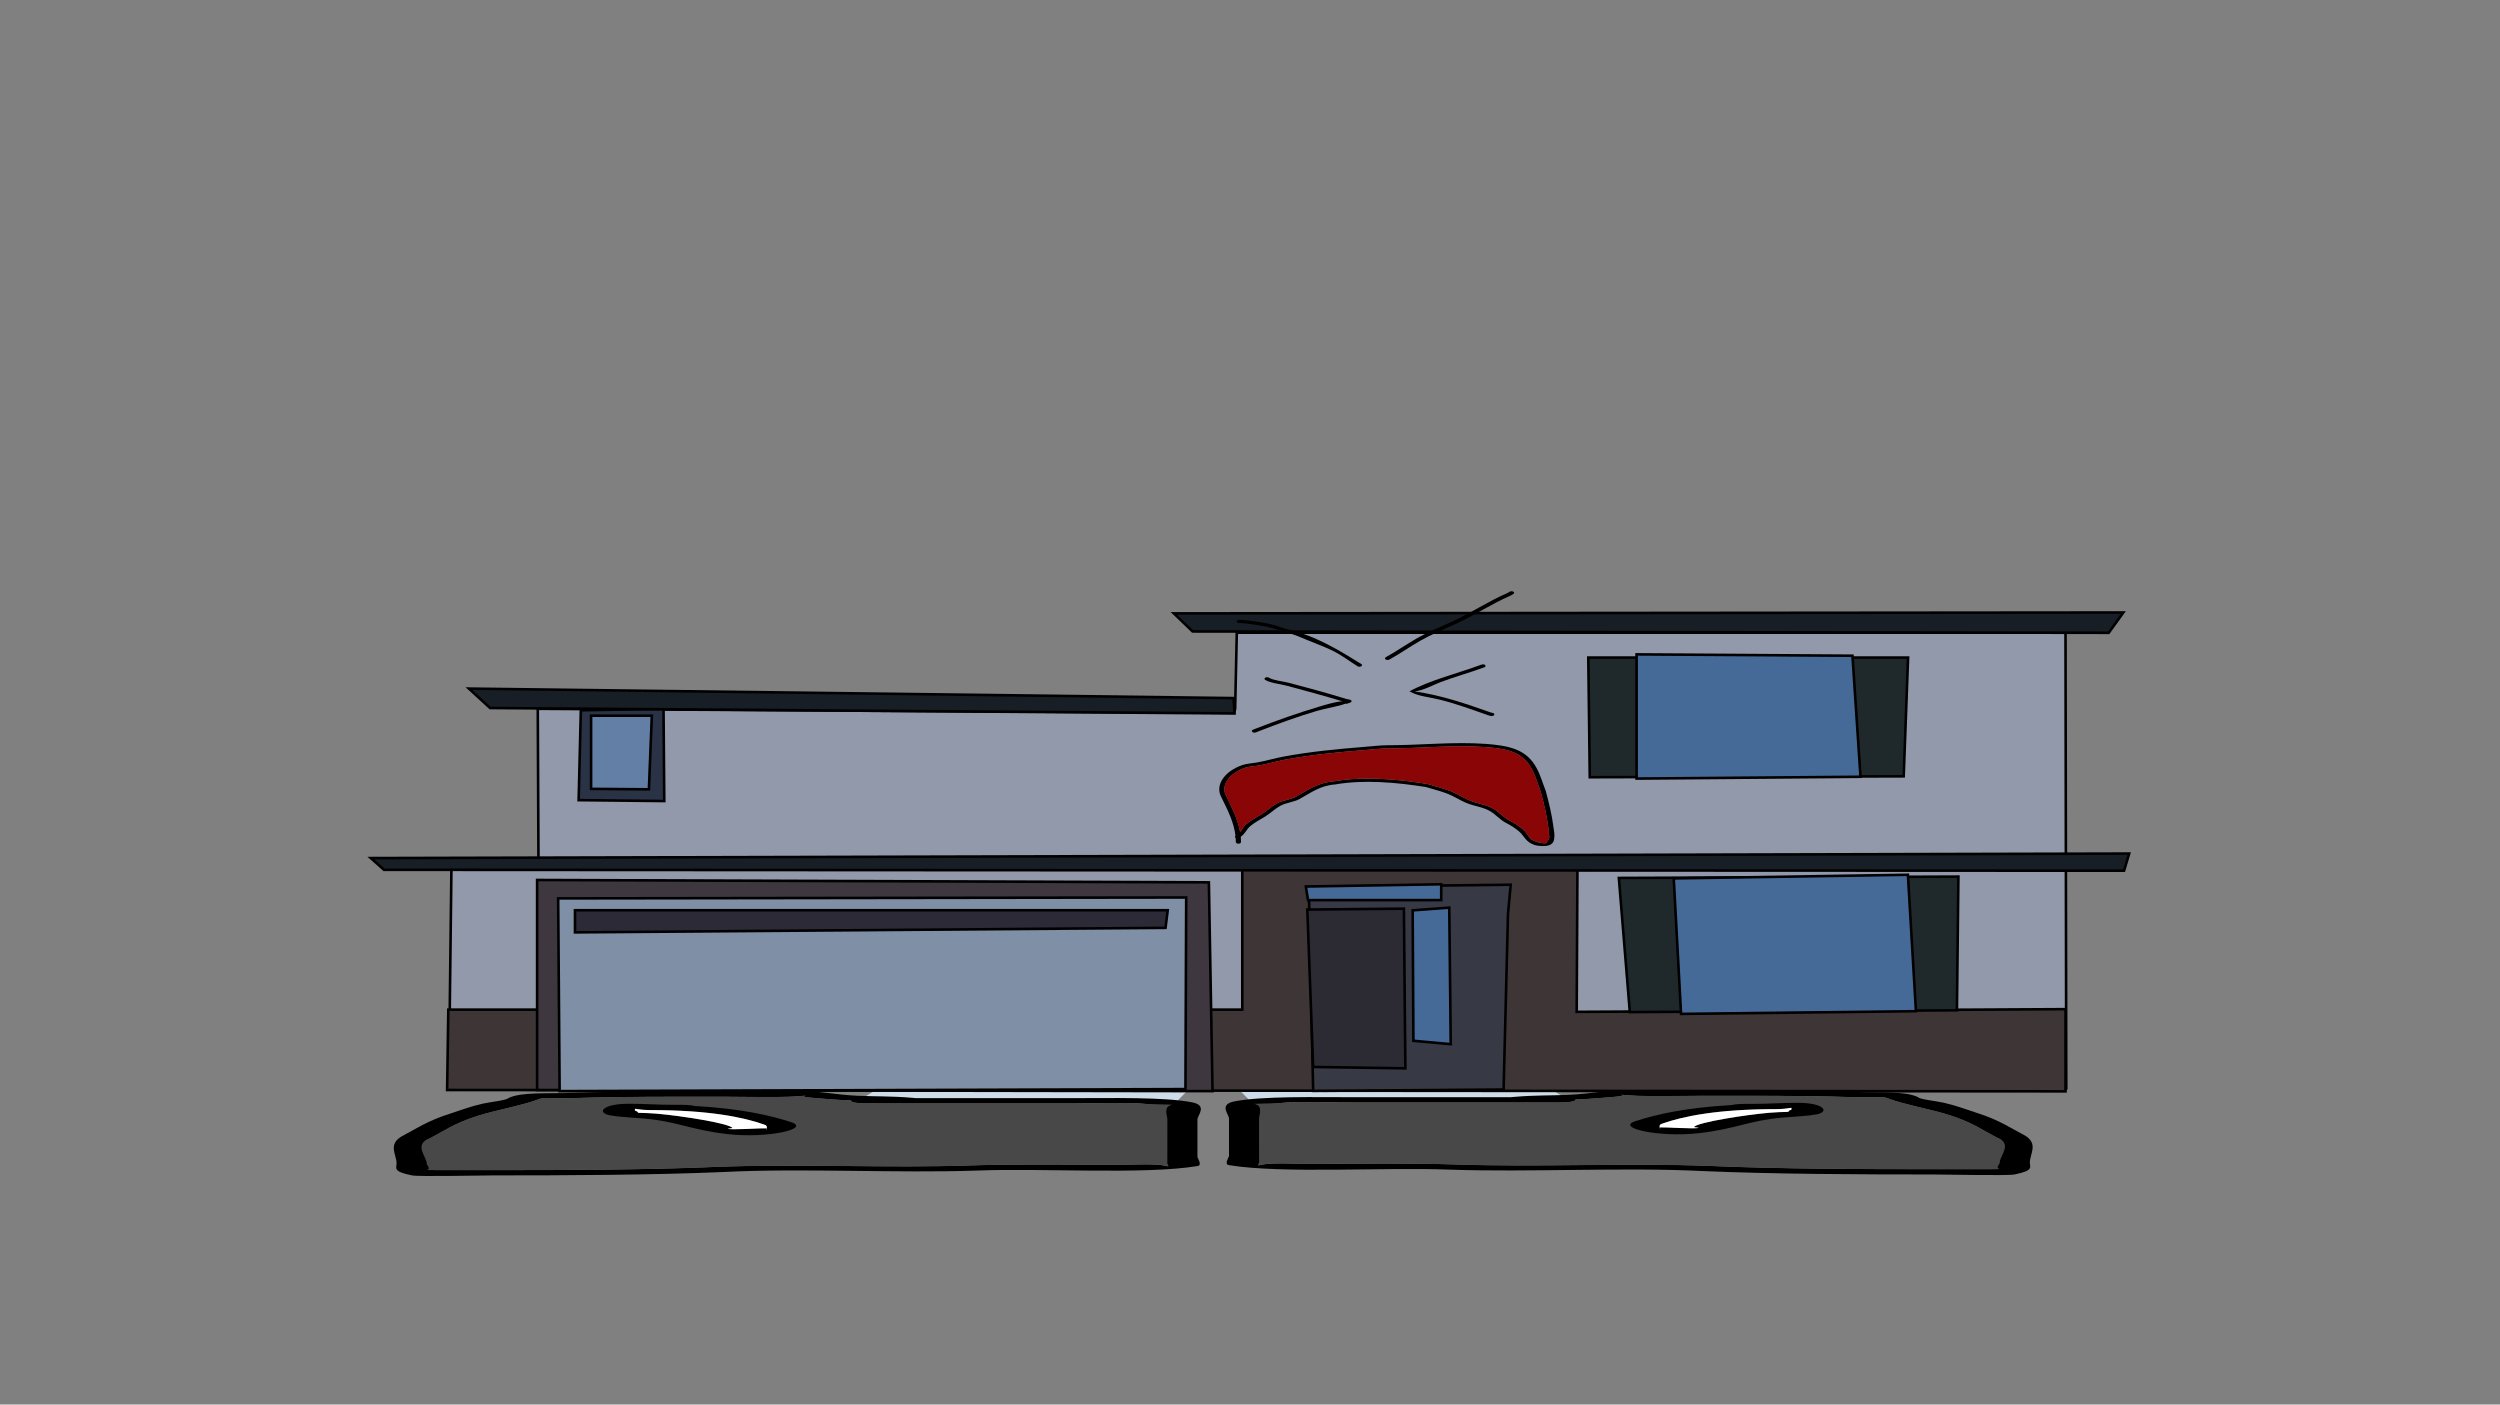 <svg version="1.1" xmlns="http://www.w3.org/2000/svg" xmlns:xlink="http://www.w3.org/1999/xlink" width="959.459" height="539.039" viewBox="0,0,959.459,539.039"><rect x="0" y="0" width="959.459" height="539.039" fill="#808080" stroke="none"/><g transform="translate(159.73,89.52)"><g data-paper-data="{&quot;isPaintingLayer&quot;:true}" fill-rule="nonzero" stroke-linejoin="miter" stroke-miterlimit="10" stroke-dasharray="" stroke-dashoffset="0" style="mix-blend-mode: normal"><path d="M-159.73,449.52v-539.039h959.459v539.039z" fill="none" stroke="#f00000" stroke-width="0" stroke-linecap="butt"/><path d="M320.206,333.168l-22.583,-22.907l107.269,0.203l38.391,22.704z" data-paper-data="{&quot;index&quot;:null}" fill="#cedce9" stroke="#000000" stroke-width="0" stroke-linecap="round"/><path d="M453.486,331.978c-2.903,0.251 -5.757,0.395 -8.583,0.498c0.019,0.039 0.029,0.079 0.029,0.121c0,1.022 -5.911,1.022 -5.911,1.022c-26.105,0 -52.21,0 -78.315,0c-6.718,0 -23.433,-0.464 -28.387,0.148c-2.854,0.352 -4.897,0.317 -8.554,0.364c-0.413,0.005 -1.164,0.016 -1.827,0.023c3.536,0.437 1.827,4.472 1.827,5.6c0,4.771 0,9.542 0,14.313c0,0.852 0,1.704 0,2.556c0,0.341 -1.04,1.312 0,1.022c3.955,-1.101 11.674,-0.509 20.687,-0.511c17.767,-0.004 36.789,-0.333 54.24,0.22c31.866,1.102 66.126,-0.659 97.737,0.569c26.624,1.151 58.494,1.255 85.924,1.255c6.896,0 13.791,0 20.687,0c1.038,0 2.667,-0.024 4.353,-0.051c-1.697,-0.524 0.08,-1.793 0.08,-2.505c0,-2.662 5.158,-7.253 -1.174,-9.645c-5.596,-2.904 -9.136,-5.7 -18.265,-8.596c-6.735,-2.137 -17.22,-4.031 -22.793,-6.154c-2.702,-1.265 -5.12,-0.361 -13.919,-0.654c-19.468,-0.648 -38.994,-0.511 -59.106,-0.511c-7.331,0 -16.538,0.257 -23.642,0c-1.5,-0.054 -4.318,-0.256 -6.431,-0.422c3.864,0.516 -4.953,1.016 -8.658,1.336zM360.706,331.575c19.729,0 39.459,0 59.188,0c0.569,-0.049 1.138,-0.098 1.707,-0.148c7.497,-0.648 14.265,-0.477 20.687,-0.767c8.753,-0.396 13.988,-1.728 23.018,-2.045c5.188,-0.182 19.556,0.403 26.91,0.403c19.94,0 39.858,-0.197 59.106,0.511c10.813,0.398 19.951,-0.378 25.007,1.99c0.745,0.899 6.712,1.462 9.832,2.154c4.769,1.057 8.755,2.623 12.445,3.794c9.148,2.902 13.17,5.887 18.906,8.864c5.126,3.137 1.781,7.028 1.781,10.291c0,1.804 1.644,3.076 -5.911,4.601c-2.634,0.532 -26.972,0 -31.031,0c-28.293,0 -61.351,-0.13 -88.791,-1.316c-30.146,-1.524 -66.029,0.53 -97.189,-0.548c-25.109,-0.978 -63.867,1.628 -84.429,-1.714c-2.036,-0.331 0,-3.034 0,-3.578c0,-4.771 0,-9.542 0,-14.313c0,-1.595 -4.065,-5.404 2.102,-6.591c10.762,-2.073 30.902,-1.588 46.66,-1.588z" data-paper-data="{&quot;index&quot;:null}" fill="#000000" stroke="none" stroke-width="0" stroke-linecap="butt"/><path d="M444.82,332.427c2.825,-0.104 5.714,-0.249 8.617,-0.5c3.705,-0.32 12.557,-0.821 8.693,-1.337c2.113,0.165 4.954,0.367 6.454,0.422c7.104,0.257 16.394,0.003 23.725,0.003c20.112,0 39.764,-0.122 59.232,0.526c8.798,0.293 11.235,-0.607 13.937,0.658c5.573,2.123 16.102,4.032 22.837,6.169c9.129,2.896 12.681,5.711 18.277,8.615c6.333,2.391 1.147,7.001 1.147,9.663c0,0.713 -1.787,1.984 -0.091,2.509c-1.687,0.026 -3.318,0.051 -4.355,0.051c-6.896,0 -13.803,0.003 -20.699,0.003c-27.43,0 -59.43,-0.086 -86.054,-1.237c-31.611,-1.228 -66.185,0.523 -98.05,-0.579c-17.45,-0.553 -36.526,-0.236 -54.293,-0.232c-9.013,0.002 -16.739,-0.592 -20.694,0.509c-1.04,0.289 -0.004,-0.683 -0.004,-1.024c0,-0.852 -0.01,-1.708 -0.01,-2.56c0,-4.771 -0.012,-9.571 -0.012,-14.342c0,-1.128 1.727,-5.173 -1.809,-5.61c0.663,-0.007 1.415,-0.018 1.828,-0.023c3.657,-0.046 5.705,-0.013 8.558,-0.365c4.955,-0.611 21.685,-0.152 28.402,-0.152c26.105,0 52.349,-0.02 78.454,-0.02c0,0 5.94,-0.002 5.94,-1.024c0,-0.042 -0.009,-0.082 -0.028,-0.121z" data-paper-data="{&quot;noHover&quot;:false,&quot;origItem&quot;:[&quot;Path&quot;,{&quot;applyMatrix&quot;:true,&quot;segments&quot;:[[[579.60736,595.76373],[0.95609,-0.20262],[0.00646,0.07548]],[[579.61718,596],[0,-0.08208],[0,2]],[[577.61718,598],[0,0],[-8.83333,0]],[[551.11718,598],[8.83333,0],[-2.27308,0]],[[541.51161,598.28885],[1.67648,-1.19621],[-0.96568,0.68904]],[[538.61718,599],[1.23739,-0.09027],[-0.13966,0.01019]],[[537.99901,599.04541],[0.22447,-0.0134],[1.19653,0.85421]],[[538.61718,610],[0,-2.20646],[0,9.33333]],[[538.61718,638],[0,-9.33333],[0,1.66667]],[[538.61718,643],[0,-1.66667],[0,0.66667]],[[538.61718,645],[-0.35177,0.56631],[1.33831,-2.15456]],[[545.61718,644],[-3.04994,0.00386],[6.01206,-0.00761]],[[563.97058,644.43107],[-5.90478,-1.08158],[10.78253,2.15651]],[[597.04254,645.54479],[-10.6965,-2.40266],[9.00888,2.25222]],[[626.11718,648],[-9.28168,0],[2.33333,0]],[[633.11718,648],[-2.33333,0],[0.35109,0]],[[634.59021,647.90091],[-0.5707,0.05184],[-0.57412,-1.02596]],[[634.61718,643],[0,1.39387],[0,-5.20707]],[[634.21982,624.13246],[2.14282,4.67827],[-1.8936,-5.6808]],[[628.03948,607.31672],[3.08887,5.66543],[-2.2791,-4.1802]],[[620.32688,595.27881],[1.8857,4.15235],[-0.91417,-2.47477]],[[615.61718,594],[2.9771,0.57275],[-6.58756,-1.26734]],[[595.61718,593],[6.8054,0],[-2.48058,0]],[[587.61718,593],[2.40395,0.50364],[-0.50743,-0.10631]],[[585.44122,592.1748],[0.71481,0.32365],[1.30749,1.01011]],[[582.51161,594.78885],[1.25365,-0.62682],[-0.98239,0.4912]]],&quot;closed&quot;:true}],&quot;index&quot;:null}" fill="#484848" stroke="none" stroke-width="0" stroke-linecap="butt"/><path d="M527.68,336.175c0,-0.119 -0.082,-0.317 -0.16,-0.512c-0.304,0.079 -0.759,0.147 -1.343,0.204c-1.751,0.308 -4.408,0.308 -4.408,0.308c-22.513,0 -35.517,2.714 -43.476,5.569c-0.936,0.324 -0.854,0.714 -0.854,1.076c0,0.103 -0.057,0.267 -0.119,0.436c0.06,-0.055 0.208,-0.099 0.511,-0.128c1.337,-0.127 12.959,0.651 14.385,0.203c0.429,-0.135 -2.102,-0.16 -1.963,-0.312c1.717,-1.865 19.923,-4.685 28.872,-5.459c2.321,-0.201 4.934,-0.302 7.532,-0.348c-1.016,-0.274 1.022,-0.692 1.022,-1.038zM477.29,343.342c-0.134,0.363 -0.253,0.711 0.15,0.502c0.276,-0.143 -0.122,-0.344 -0.15,-0.502zM467.721,340.83c8.447,-2.755 19.682,-5.266 37.191,-6.255c1.645,-0.445 5.037,-0.445 5.037,-0.445h2.955c6.692,0 10.232,-0.403 17.42,-0.403c9.982,0 12.296,3.433 7.076,4.439c-3.294,0.634 -8.577,0.843 -12.987,1.224c-13.052,1.129 -17.895,4.373 -32.196,5.987c-15.158,1.711 -31.845,-2.004 -24.496,-4.547z" data-paper-data="{&quot;index&quot;:null}" fill="#000000" stroke="none" stroke-width="0" stroke-linecap="butt"/><path d="M527.74,335.629c0.078,0.195 0.174,0.396 0.174,0.515c0,0.346 -2.013,0.771 -0.998,1.044c-2.598,0.046 -5.226,0.143 -7.547,0.344c-8.95,0.774 -27.244,3.58 -28.96,5.445c-0.14,0.152 2.11,0.267 1.682,0.401c-1.426,0.448 -13.149,-0.344 -14.486,-0.217c-0.303,0.029 -0.45,0.074 -0.509,0.128c0.062,-0.169 0.108,-0.336 0.108,-0.439c0,-0.362 -0.108,-0.76 0.828,-1.083c7.959,-2.855 21.432,-5.629 43.945,-5.629c0,0 2.669,0.002 4.42,-0.306c0.584,-0.057 1.038,-0.125 1.343,-0.204z" data-paper-data="{&quot;noHover&quot;:false,&quot;origItem&quot;:[&quot;Path&quot;,{&quot;applyMatrix&quot;:true,&quot;segments&quot;:[[[607.563,601.99816],[0.02649,0.38155],[-0.10299,0.15484]],[[607.10872,602.39727],[0.1976,-0.11227],[-0.59254,0.60273]],[[605.61718,603],[0,0],[-7.618,0]],[[590.90604,613.89443],[2.69308,-5.58508],[-0.31682,0.63364]],[[590.61718,616],[0,-0.70843],[0,0.20156]],[[590.57685,616.85325],[0.02106,-0.33136],[0.02013,-0.10671]],[[590.74964,616.60263],[-0.10238,0.05628],[0.45234,-0.24865]],[[595.61718,617],[-0.48256,0.87548],[0.14503,-0.26312]],[[594.95308,616.3906],[-0.04725,0.29671],[0.58086,-3.64773]],[[604.72276,605.71115],[-3.02833,1.51416],[0.78545,-0.39273]],[[607.27135,605.03032],[-0.87898,0.0905],[-0.34365,-0.53523]],[[607.61718,603],[0,0.6759],[0,-0.23192]]],&quot;closed&quot;:true}],&quot;index&quot;:null}" fill="#ffffff" stroke="none" stroke-width="0" stroke-linecap="butt"/><path d="M168.488,333.529l38.391,-22.704l107.269,-0.203l-22.583,22.907z" fill="#cedce9" stroke="#000000" stroke-width="0" stroke-linecap="round"/><path d="M158.285,332.338c-3.705,-0.32 -12.522,-0.82 -8.658,-1.336c-2.113,0.165 -4.931,0.367 -6.431,0.422c-7.104,0.257 -16.311,0 -23.642,0c-20.112,0 -39.638,-0.137 -59.106,0.511c-8.798,0.293 -11.217,-0.611 -13.919,0.654c-5.573,2.123 -16.058,4.017 -22.793,6.154c-9.129,2.896 -12.668,5.692 -18.265,8.596c-6.333,2.391 -1.174,6.983 -1.174,9.645c0,0.713 1.776,1.981 0.08,2.505c1.687,0.026 3.316,0.051 4.353,0.051c6.896,0 13.791,0 20.687,0c27.43,0 59.3,-0.104 85.924,-1.255c31.611,-1.228 65.872,0.533 97.737,-0.569c17.45,-0.553 36.472,-0.224 54.24,-0.22c9.013,0.002 16.732,-0.59 20.687,0.511c1.04,0.289 0,-0.682 0,-1.022c0,-0.852 0,-1.704 0,-2.556c0,-4.771 0,-9.542 0,-14.313c0,-1.128 -1.709,-5.163 1.827,-5.6c-0.663,-0.007 -1.414,-0.018 -1.827,-0.023c-3.657,-0.046 -5.7,-0.011 -8.554,-0.364c-4.955,-0.611 -21.67,-0.148 -28.387,-0.148c-26.105,0 -52.21,0 -78.315,0c0,0 -5.911,0 -5.911,-1.022c0,-0.042 0.01,-0.082 0.029,-0.121c-2.826,-0.104 -5.68,-0.247 -8.583,-0.498zM251.064,331.935c15.758,0 35.899,-0.485 46.66,1.588c6.167,1.188 2.102,4.996 2.102,6.591c0,4.771 0,9.542 0,14.313c0,0.545 2.036,3.247 0,3.578c-20.563,3.342 -59.32,0.736 -84.429,1.714c-31.159,1.078 -67.043,-0.976 -97.189,0.548c-27.44,1.187 -60.498,1.316 -88.791,1.316c-4.058,0 -28.396,0.532 -31.031,0c-7.555,-1.525 -5.911,-2.796 -5.911,-4.601c0,-3.264 -3.345,-7.154 1.781,-10.291c5.736,-2.976 9.758,-5.962 18.906,-8.864c3.69,-1.171 7.676,-2.737 12.445,-3.794c3.121,-0.692 9.087,-1.254 9.832,-2.154c5.057,-2.368 14.195,-1.592 25.007,-1.99c19.248,-0.708 39.166,-0.511 59.106,-0.511c7.354,0 21.722,-0.585 26.91,-0.403c9.031,0.317 14.266,1.649 23.018,2.045c6.422,0.29 13.191,0.118 20.687,0.767c0.569,0.049 1.138,0.098 1.707,0.148c19.729,0 39.459,0 59.188,0z" data-paper-data="{&quot;index&quot;:null}" fill="#000000" stroke="none" stroke-width="0" stroke-linecap="butt"/><path d="M166.95,332.787c-0.019,0.039 -0.028,0.079 -0.028,0.121c0,1.022 5.94,1.024 5.94,1.024c26.105,0 52.349,0.02 78.454,0.02c6.718,0 23.448,-0.459 28.402,0.152c2.854,0.352 4.902,0.319 8.558,0.365c0.413,0.005 1.164,0.017 1.828,0.023c-3.536,0.437 -1.809,4.482 -1.809,5.61c0,4.771 -0.012,9.571 -0.012,14.342c0,0.852 -0.01,1.708 -0.01,2.56c0,0.341 1.035,1.313 -0.004,1.024c-3.955,-1.101 -11.681,-0.507 -20.694,-0.509c-17.767,-0.004 -36.843,-0.321 -54.293,0.232c-31.866,1.102 -66.439,-0.649 -98.05,0.579c-26.624,1.151 -58.623,1.237 -86.054,1.237c-6.896,0 -13.803,-0.003 -20.699,-0.003c-1.038,0 -2.669,-0.025 -4.355,-0.051c1.697,-0.524 -0.091,-1.796 -0.091,-2.509c0,-2.662 -5.186,-7.271 1.147,-9.663c5.596,-2.904 9.148,-5.719 18.277,-8.615c6.735,-2.137 17.265,-4.046 22.837,-6.169c2.702,-1.265 5.139,-0.365 13.937,-0.658c19.468,-0.648 39.121,-0.526 59.232,-0.526c7.331,0 16.62,0.255 23.725,-0.003c1.5,-0.054 4.341,-0.256 6.454,-0.422c-3.864,0.516 4.988,1.016 8.693,1.337c2.903,0.251 5.792,0.396 8.617,0.5z" data-paper-data="{&quot;noHover&quot;:false,&quot;origItem&quot;:[&quot;Path&quot;,{&quot;applyMatrix&quot;:true,&quot;segments&quot;:[[[579.60736,595.76373],[0.95609,-0.20262],[0.00646,0.07548]],[[579.61718,596],[0,-0.08208],[0,2]],[[577.61718,598],[0,0],[-8.83333,0]],[[551.11718,598],[8.83333,0],[-2.27308,0]],[[541.51161,598.28885],[1.67648,-1.19621],[-0.96568,0.68904]],[[538.61718,599],[1.23739,-0.09027],[-0.13966,0.01019]],[[537.99901,599.04541],[0.22447,-0.0134],[1.19653,0.85421]],[[538.61718,610],[0,-2.20646],[0,9.33333]],[[538.61718,638],[0,-9.33333],[0,1.66667]],[[538.61718,643],[0,-1.66667],[0,0.66667]],[[538.61718,645],[-0.35177,0.56631],[1.33831,-2.15456]],[[545.61718,644],[-3.04994,0.00386],[6.01206,-0.00761]],[[563.97058,644.43107],[-5.90478,-1.08158],[10.78253,2.15651]],[[597.04254,645.54479],[-10.6965,-2.40266],[9.00888,2.25222]],[[626.11718,648],[-9.28168,0],[2.33333,0]],[[633.11718,648],[-2.33333,0],[0.35109,0]],[[634.59021,647.90091],[-0.5707,0.05184],[-0.57412,-1.02596]],[[634.61718,643],[0,1.39387],[0,-5.20707]],[[634.21982,624.13246],[2.14282,4.67827],[-1.8936,-5.6808]],[[628.03948,607.31672],[3.08887,5.66543],[-2.2791,-4.1802]],[[620.32688,595.27881],[1.8857,4.15235],[-0.91417,-2.47477]],[[615.61718,594],[2.9771,0.57275],[-6.58756,-1.26734]],[[595.61718,593],[6.8054,0],[-2.48058,0]],[[587.61718,593],[2.40395,0.50364],[-0.50743,-0.10631]],[[585.44122,592.1748],[0.71481,0.32365],[1.30749,1.01011]],[[582.51161,594.78885],[1.25365,-0.62682],[-0.98239,0.4912]]],&quot;closed&quot;:true}],&quot;index&quot;:null}" fill="#484848" stroke="none" stroke-width="0" stroke-linecap="butt"/><path d="M84.09,336.536c0,0.346 2.038,0.764 1.022,1.038c2.598,0.046 5.211,0.147 7.532,0.348c8.95,0.774 27.156,3.595 28.872,5.459c0.14,0.152 -2.391,0.177 -1.963,0.312c1.426,0.448 13.048,-0.33 14.385,-0.203c0.303,0.029 0.451,0.074 0.511,0.128c-0.062,-0.169 -0.119,-0.333 -0.119,-0.436c0,-0.362 0.083,-0.752 -0.854,-1.076c-7.959,-2.855 -20.962,-5.569 -43.476,-5.569c0,0 -2.657,-0 -4.408,-0.308c-0.584,-0.057 -1.038,-0.125 -1.343,-0.204c-0.078,0.195 -0.16,0.394 -0.16,0.512zM134.33,344.203c0.403,0.209 0.284,-0.138 0.15,-0.502c-0.028,0.158 -0.426,0.359 -0.15,0.502zM144.05,341.19c7.349,2.543 -9.338,6.257 -24.496,4.547c-14.302,-1.614 -19.144,-4.858 -32.196,-5.987c-4.409,-0.381 -9.693,-0.59 -12.987,-1.224c-5.22,-1.005 -2.906,-4.439 7.076,-4.439c7.188,0 10.728,0.403 17.42,0.403h2.955c0,0 3.392,0 5.037,0.445c17.508,0.989 28.743,3.5 37.191,6.255z" data-paper-data="{&quot;index&quot;:null}" fill="#000000" stroke="none" stroke-width="0" stroke-linecap="butt"/><path d="M84.031,335.989c0.304,0.079 0.759,0.147 1.343,0.204c1.751,0.308 4.42,0.306 4.42,0.306c22.513,0 35.986,2.774 43.945,5.629c0.936,0.324 0.828,0.721 0.828,1.083c0,0.103 0.046,0.269 0.108,0.439c-0.059,-0.055 -0.207,-0.1 -0.509,-0.128c-1.337,-0.127 -13.06,0.664 -14.486,0.217c-0.429,-0.135 1.821,-0.25 1.682,-0.401c-1.717,-1.865 -20.01,-4.671 -28.96,-5.445c-2.321,-0.201 -4.949,-0.298 -7.547,-0.344c1.016,-0.274 -0.998,-0.699 -0.998,-1.044c0,-0.119 0.096,-0.32 0.174,-0.515z" data-paper-data="{&quot;noHover&quot;:false,&quot;origItem&quot;:[&quot;Path&quot;,{&quot;applyMatrix&quot;:true,&quot;segments&quot;:[[[607.563,601.99816],[0.02649,0.38155],[-0.10299,0.15484]],[[607.10872,602.39727],[0.1976,-0.11227],[-0.59254,0.60273]],[[605.61718,603],[0,0],[-7.618,0]],[[590.90604,613.89443],[2.69308,-5.58508],[-0.31682,0.63364]],[[590.61718,616],[0,-0.70843],[0,0.20156]],[[590.57685,616.85325],[0.02106,-0.33136],[0.02013,-0.10671]],[[590.74964,616.60263],[-0.10238,0.05628],[0.45234,-0.24865]],[[595.61718,617],[-0.48256,0.87548],[0.14503,-0.26312]],[[594.95308,616.3906],[-0.04725,0.29671],[0.58086,-3.64773]],[[604.72276,605.71115],[-3.02833,1.51416],[0.78545,-0.39273]],[[607.27135,605.03032],[-0.87898,0.0905],[-0.34365,-0.53523]],[[607.61718,603],[0,0.6759],[0,-0.23192]]],&quot;closed&quot;:true}],&quot;index&quot;:null}" fill="#ffffff" stroke="none" stroke-width="0" stroke-linecap="butt"/><g stroke="#000000" stroke-width="1" stroke-linecap="round"><path d="M13.519,243.735l33.42,0.52l-0.281,-61.751l267.219,1.56l0.421,-1.56l0.632,-29.207h318.05l0.28,174.814l-620.743,0.173z" data-paper-data="{&quot;index&quot;:null}" fill="#9299aa"/><path d="M12.326,297.95h304.711v-53.951l128.624,-0.347l-0.281,55.165l187.601,-1.04v31.547l-621.116,-0.52z" data-paper-data="{&quot;index&quot;:null}" fill="#3e3537"/><path d="M46.407,328.804v-80.602l257.81,0.91l1.404,80.125z" data-paper-data="{&quot;index&quot;:null}" fill="#3e373f"/><path d="M55.043,329.237l-0.562,-73.972l241.03,-0.347l-0.281,73.538z" data-paper-data="{&quot;index&quot;:null}" fill="#7f8fa5"/><path d="M60.941,259.816h227.48l-0.843,6.76l-226.637,1.733z" data-paper-data="{&quot;index&quot;:null}" fill="#2c2a37"/><path d="M344.237,329.151l-1.685,-78.262l77.512,-0.867l-1.053,11.18l-1.685,67.428z" data-paper-data="{&quot;index&quot;:null}" fill="#373945"/><path d="M341.991,259.556l37.071,-0.347l0.562,61.275l-35.386,-0.52z" data-paper-data="{&quot;index&quot;:null}" fill="#2c2b34"/><path d="M382.712,309.91l-0.281,-50.051l14.042,-1.04l0.562,52.391z" data-paper-data="{&quot;index&quot;:null}" fill="#466a97"/><path d="M341.429,250.716l51.955,-0.867v6.067h-51.113z" data-paper-data="{&quot;index&quot;:null}" fill="#466a97"/><path d="M461.558,247.422l130.309,-0.52l-0.562,51.308l-125.535,0.693z" data-paper-data="{&quot;index&quot;:null}" fill="#1f292b"/><path d="M572.49,246.209l3.089,52.348l-90.149,1.04l-2.808,-52.001z" data-paper-data="{&quot;index&quot;:null}" fill="#466a97"/><path d="M-12.358,244.302l-5.055,-4.507l674.827,-1.733l-1.966,6.587l-364.459,-0.173z" data-paper-data="{&quot;index&quot;:null}" fill="#171e25"/><path d="M570.875,208.421l-120.48,0.347l-0.562,-45.934h122.727z" data-paper-data="{&quot;index&quot;:null}" fill="#1f292b"/><path d="M551.216,162.14l3.089,46.454l-85.937,0.693v-47.668z" data-paper-data="{&quot;index&quot;:null}" fill="#466a97"/><path d="M94.922,182.551l0.281,35.361l-32.858,-0.347l0.843,-34.494z" data-paper-data="{&quot;index&quot;:null}" fill="#293345"/><path d="M89.306,213.405l-22.186,-0.173v-28.081h23.31z" data-paper-data="{&quot;index&quot;:null}" fill="#637fa5"/><path d="M314.047,184.284l-285.684,-2.08l-8.144,-7.454l293.477,3.64z" data-paper-data="{&quot;index&quot;:null}" fill="#171e25"/><path d="M290.778,145.89l364.389,-0.347l-5.617,7.8l-351.581,-0.52z" data-paper-data="{&quot;index&quot;:null}" fill="#171e25"/></g><path d="M314.918,148.983c0,-0.617 1,-0.617 1,-0.617l1.142,0.009c4.337,0.469 8.683,0.98 12.702,2.145c1.703,0.494 3.142,1.139 4.916,1.551c11.011,2.588 19.899,8.243 28.018,13.238c0,0 0.707,0.436 0,0.873c-0.707,0.436 -1.414,0 -1.414,0c-3.053,-1.89 -5.76,-4.033 -9.12,-5.748c-3.038,-1.551 -6.537,-2.806 -9.807,-4.157c-2.714,-1.121 -5.313,-2.34 -8.385,-3.052c-1.82,-0.427 -3.316,-1.083 -5.062,-1.589c-3.856,-1.117 -8.033,-1.596 -12.193,-2.046l-0.797,0.009c0,0 -1,0 -1,-0.617z" fill="#000000" stroke="none" stroke-width="0.5" stroke-linecap="butt"/><path d="M421.054,137.571c0.707,0.436 0,0.873 0,0.873l-0.873,0.535c-7.867,3.412 -14.167,7.795 -21.966,11.282c-4.375,1.955 -8.861,3.831 -12.833,6.109c-4.089,2.344 -7.728,4.914 -11.891,7.239c0,0 -0.742,0.414 -1.412,-0.044c-0.671,-0.458 0.071,-0.872 0.071,-0.872c4.158,-2.322 7.787,-4.887 11.872,-7.228c4.032,-2.311 8.581,-4.219 13.021,-6.204c7.761,-3.469 13.997,-7.856 21.854,-11.228l0.744,-0.462c0,0 0.707,-0.436 1.414,0z" fill="#000000" stroke="none" stroke-width="0.5" stroke-linecap="butt"/><path d="M314.202,231.609l0.222,-0.362c-0.567,-5.111 -2.945,-9.787 -5.392,-14.766c-2.594,-4.576 1.109,-10.004 7.999,-12.373c1.758,-0.604 3.621,-0.646 5.505,-0.976c3.559,-0.624 6.91,-1.651 10.456,-2.309c10.254,-1.903 20.384,-2.86 30.957,-3.71c3.098,-0.249 6.052,-0.625 9.193,-0.627c12.464,-0.008 25.012,-1.408 37.398,-0.513c3.845,0.28 7.929,0.763 11.282,2.037c8.312,3.158 9.474,10.62 11.65,15.92c1.254,4.631 2.408,9.31 2.989,13.99c0.168,1.352 0.52,2.715 0.314,4.014c-0.025,2.081 -1.24,3.709 -5.98,3.148c-0.571,-0.068 -1.155,-0.152 -1.66,-0.33c-3.442,-1.218 -3.753,-3.308 -5.834,-5.144c-1.367,-1.206 -3.175,-2.337 -4.984,-3.28c-2.402,-1.262 -3.728,-2.989 -5.874,-4.357c-2.812,-1.792 -6.362,-2.032 -9.505,-3.372c-2.486,-1.059 -4.621,-2.515 -7.171,-3.514c-2.662,-1.043 -5.524,-1.698 -8.326,-2.568c-10.998,-1.736 -23.616,-2.932 -34.751,-0.981c-5.785,0.401 -9.503,3.299 -13.643,5.576c-2.139,1.177 -5.261,1.434 -7.405,2.617c-2.18,1.203 -3.702,2.807 -5.768,4.084c-1.924,1.188 -4.026,2.28 -5.662,3.617c-1.636,1.337 -1.97,2.959 -3.749,4.155c0.059,0.637 0.089,1.281 0.089,1.933v0.124c0,0 0,0.617 -1,0.617l-0,0c-1,0 -1,-0.617 -1,-0.617v-0.124c0,-0.489 -0.018,-0.973 -0.052,-1.453c-0.297,-0.183 -0.297,-0.458 -0.297,-0.458zM318.621,226.683c1.675,-1.387 3.853,-2.516 5.837,-3.741c2.116,-1.304 3.664,-2.94 5.91,-4.164c2.135,-1.164 5.272,-1.42 7.344,-2.585c4.349,-2.444 8.447,-5.452 14.591,-5.868c11.433,-2.03 24.559,-0.785 35.839,1.036c2.945,0.904 5.95,1.597 8.737,2.698c2.542,1.004 4.686,2.441 7.157,3.509c3.229,1.395 6.922,1.68 9.844,3.545c2.1,1.34 3.373,3.048 5.73,4.273c1.948,1.021 3.894,2.238 5.361,3.542c1.223,1.088 1.659,2.522 2.899,3.598c0.757,0.657 4.106,1.941 5.897,1.504c-0.076,-0.245 0.148,-0.466 0.148,-0.466c0.633,-0.593 0.895,-1.282 0.965,-2.007c-0.096,-0.582 -0.261,-1.15 -0.355,-1.552c0,0 -0.065,-0.28 0.2,-0.488c-0.092,-0.516 -0.198,-1.024 -0.257,-1.504c-0.574,-4.627 -1.719,-9.252 -2.952,-13.831c-2.014,-4.888 -3.027,-12.209 -10.738,-15.121c-3.109,-1.174 -6.911,-1.606 -10.469,-1.863c-12.295,-0.897 -24.786,0.513 -37.163,0.521c-3.05,-0.002 -5.921,0.374 -8.93,0.616c-10.468,0.841 -20.494,1.784 -30.645,3.668c-3.557,0.659 -6.916,1.689 -10.486,2.315c-1.685,0.295 -3.511,0.319 -5.072,0.865c-6,2.098 -9.464,6.883 -7.079,10.91c2.269,4.613 4.464,8.977 5.283,13.646c0.848,-0.986 1.338,-2.172 2.407,-3.057z" fill="#000000" stroke="none" stroke-width="0.5" stroke-linecap="butt"/><path d="M316.168,229.752c-0.819,-4.669 -3.017,-9.045 -5.287,-13.657c-2.385,-4.027 1.081,-8.821 7.081,-10.919c1.561,-0.546 3.388,-0.571 5.073,-0.867c3.57,-0.626 6.933,-1.66 10.489,-2.319c10.152,-1.884 20.207,-2.841 30.675,-3.683c3.009,-0.242 5.895,-0.619 8.945,-0.617c12.377,-0.008 24.907,-1.406 37.202,-0.51c3.558,0.257 7.365,0.693 10.474,1.867c7.712,2.912 8.731,10.247 10.745,15.135c1.233,4.579 2.376,9.214 2.949,13.842c0.059,0.48 0.165,0.988 0.257,1.505c-0.265,0.208 -0.2,0.488 -0.2,0.488c0.094,0.402 0.259,0.97 0.355,1.553c-0.07,0.725 -0.333,1.415 -0.966,2.009c0,0 -0.224,0.221 -0.148,0.466c-1.791,0.437 -5.229,-0.875 -5.986,-1.532c-1.24,-1.076 -1.677,-2.508 -2.9,-3.596c-1.467,-1.305 -3.415,-2.52 -5.362,-3.54c-2.357,-1.226 -3.631,-2.93 -5.731,-4.27c-2.921,-1.865 -6.616,-2.147 -9.844,-3.541c-2.471,-1.067 -4.615,-2.498 -7.157,-3.502c-2.786,-1.101 -5.788,-1.785 -8.733,-2.689c-11.28,-1.821 -24.314,-3.066 -35.747,-1.036c-6.143,0.416 -10.238,3.411 -14.587,5.855c-2.073,1.165 -5.209,1.418 -7.344,2.582c-2.246,1.224 -3.795,2.856 -5.911,4.16c-1.985,1.225 -4.163,2.351 -5.838,3.738c-1.069,0.885 -1.653,2.093 -2.501,3.079z" data-paper-data="{&quot;noHover&quot;:false,&quot;origItem&quot;:[&quot;Path&quot;,{&quot;applyMatrix&quot;:true,&quot;segments&quot;:[[[318.62142,142.87229],[-1.06888,1.43383],[1.67538,-2.2474]],[[324.45873,136.81176],[-1.98477,1.98477],[2.11567,-2.1122]],[[330.36842,130.06571],[-2.24612,1.9829],[2.13541,-1.88516]],[[337.71254,125.87785],[-2.07251,1.88719],[4.34873,-3.95987]],[[352.30336,116.37087],[-6.14333,0.67403],[11.43288,-3.28889]],[[388.14243,118.04959],[-11.28027,-2.95084],[2.94527,1.46418]],[[396.87923,122.4207],[-2.7863,-1.78308],[2.54203,1.62676]],[[404.03641,128.10522],[-2.47115,-1.72953],[3.22853,2.25961]],[[413.87994,133.84805],[-2.92108,-3.02105],[2.09977,2.17163]],[[419.60969,140.77154],[-2.35717,-1.98555],[1.94766,1.65385]],[[424.97073,146.51076],[-1.46724,-2.11398],[1.22344,1.76271]],[[427.86965,152.34008],[-1.23962,-1.74265],[0.75677,1.06386]],[[433.76621,154.77749],[-1.79053,0.70743],[-0.07605,-0.39629]],[[433.91403,154.02301],[0,0],[0.63331,-0.96148]],[[434.87907,150.77052],[-0.0697,1.17504],[-0.096,-0.94365]],[[434.52394,148.25619],[0.09416,0.65086],[0,0]],[[434.724,147.46602],[-0.2648,0.33693],[-0.09211,-0.83639]],[[434.46659,145.03001],[0.05945,0.77693],[-0.57369,-7.49707]],[[431.5148,122.62113],[1.23308,7.41884],[-2.01401,-7.91879]],[[420.77631,98.12185],[7.71195,4.7185],[-3.10902,-1.90223]],[[410.30689,95.10305],[3.55845,0.41692],[-12.29501,-1.45323]],[[373.14354,95.94769],[12.37723,-0.01306],[-3.05037,-0.00267]],[[364.21342,96.94578],[3.00905,-0.39182],[-10.46761,1.36303]],[[333.56798,102.88889],[10.1516,-3.05274],[-3.55678,1.06834]],[[323.08192,106.63904],[3.57042,-1.01349],[-1.68478,0.47824]],[[318.00993,108.04054],[1.56054,-0.88401],[-5.99973,3.39869]],[[310.93122,125.71625],[-2.38542,-6.52391],[2.26946,7.47341]],[[316.21444,147.82559],[-0.81893,-7.56527],[0.84751,-1.59734]]],&quot;closed&quot;:true}]}" fill="#8a0505" stroke="none" stroke-width="0.5" stroke-linecap="butt"/><path d="M320.896,191.371c-0.546,-0.517 0.292,-0.854 0.292,-0.854l0.984,-0.396c8.005,-3.088 15.984,-5.962 24.507,-8.475c2.154,-0.635 5.919,-1.837 8.759,-2.019c-6.952,-2.115 -14.035,-4.01 -21.147,-5.927c-2.639,-0.711 -6.371,-1.047 -8.418,-2.258c0,0 -0.707,-0.436 0,-0.873c0.707,-0.436 1.414,0 1.414,0c1.591,1.049 5.604,1.406 7.804,1.999c7.397,1.994 14.78,3.949 21.986,6.185l1.191,0.245c0.409,0.078 0.706,0.312 0.706,0.59c0,0.234 -0.21,0.437 -0.521,0.542l-1.458,0.514l-0.15,-0.162c-3.364,1.237 -7.554,1.759 -11.109,2.809c-7.831,2.312 -15.135,5.033 -22.49,7.869l-0.968,0.389c0,0 -0.838,0.337 -1.384,-0.18z" fill="#000000" stroke="none" stroke-width="0.5" stroke-linecap="butt"/><path d="M413.685,184.893c-0.374,0.572 -1.302,0.341 -1.302,0.341l-1.023,-0.261c-6.094,-2.134 -12.05,-4.353 -18.571,-5.981c-4.107,-1.026 -8.359,-1.269 -11.583,-3.193c8.138,-4.398 18.48,-6.862 27.666,-10.264c0,0 0.857,-0.318 1.372,0.212c0.514,0.529 -0.343,0.847 -0.343,0.847c-5.528,2.047 -11.38,3.624 -16.859,5.717c-3.016,1.152 -6.348,3.11 -9.836,3.526c10.584,1.526 19.793,4.788 29.142,8.062l0.785,0.19c0,0 0.927,0.231 0.553,0.803z" fill="#000000" stroke="none" stroke-width="0.5" stroke-linecap="butt"/></g></g></svg><!--rotationCenter:479.72973:269.51952-->
